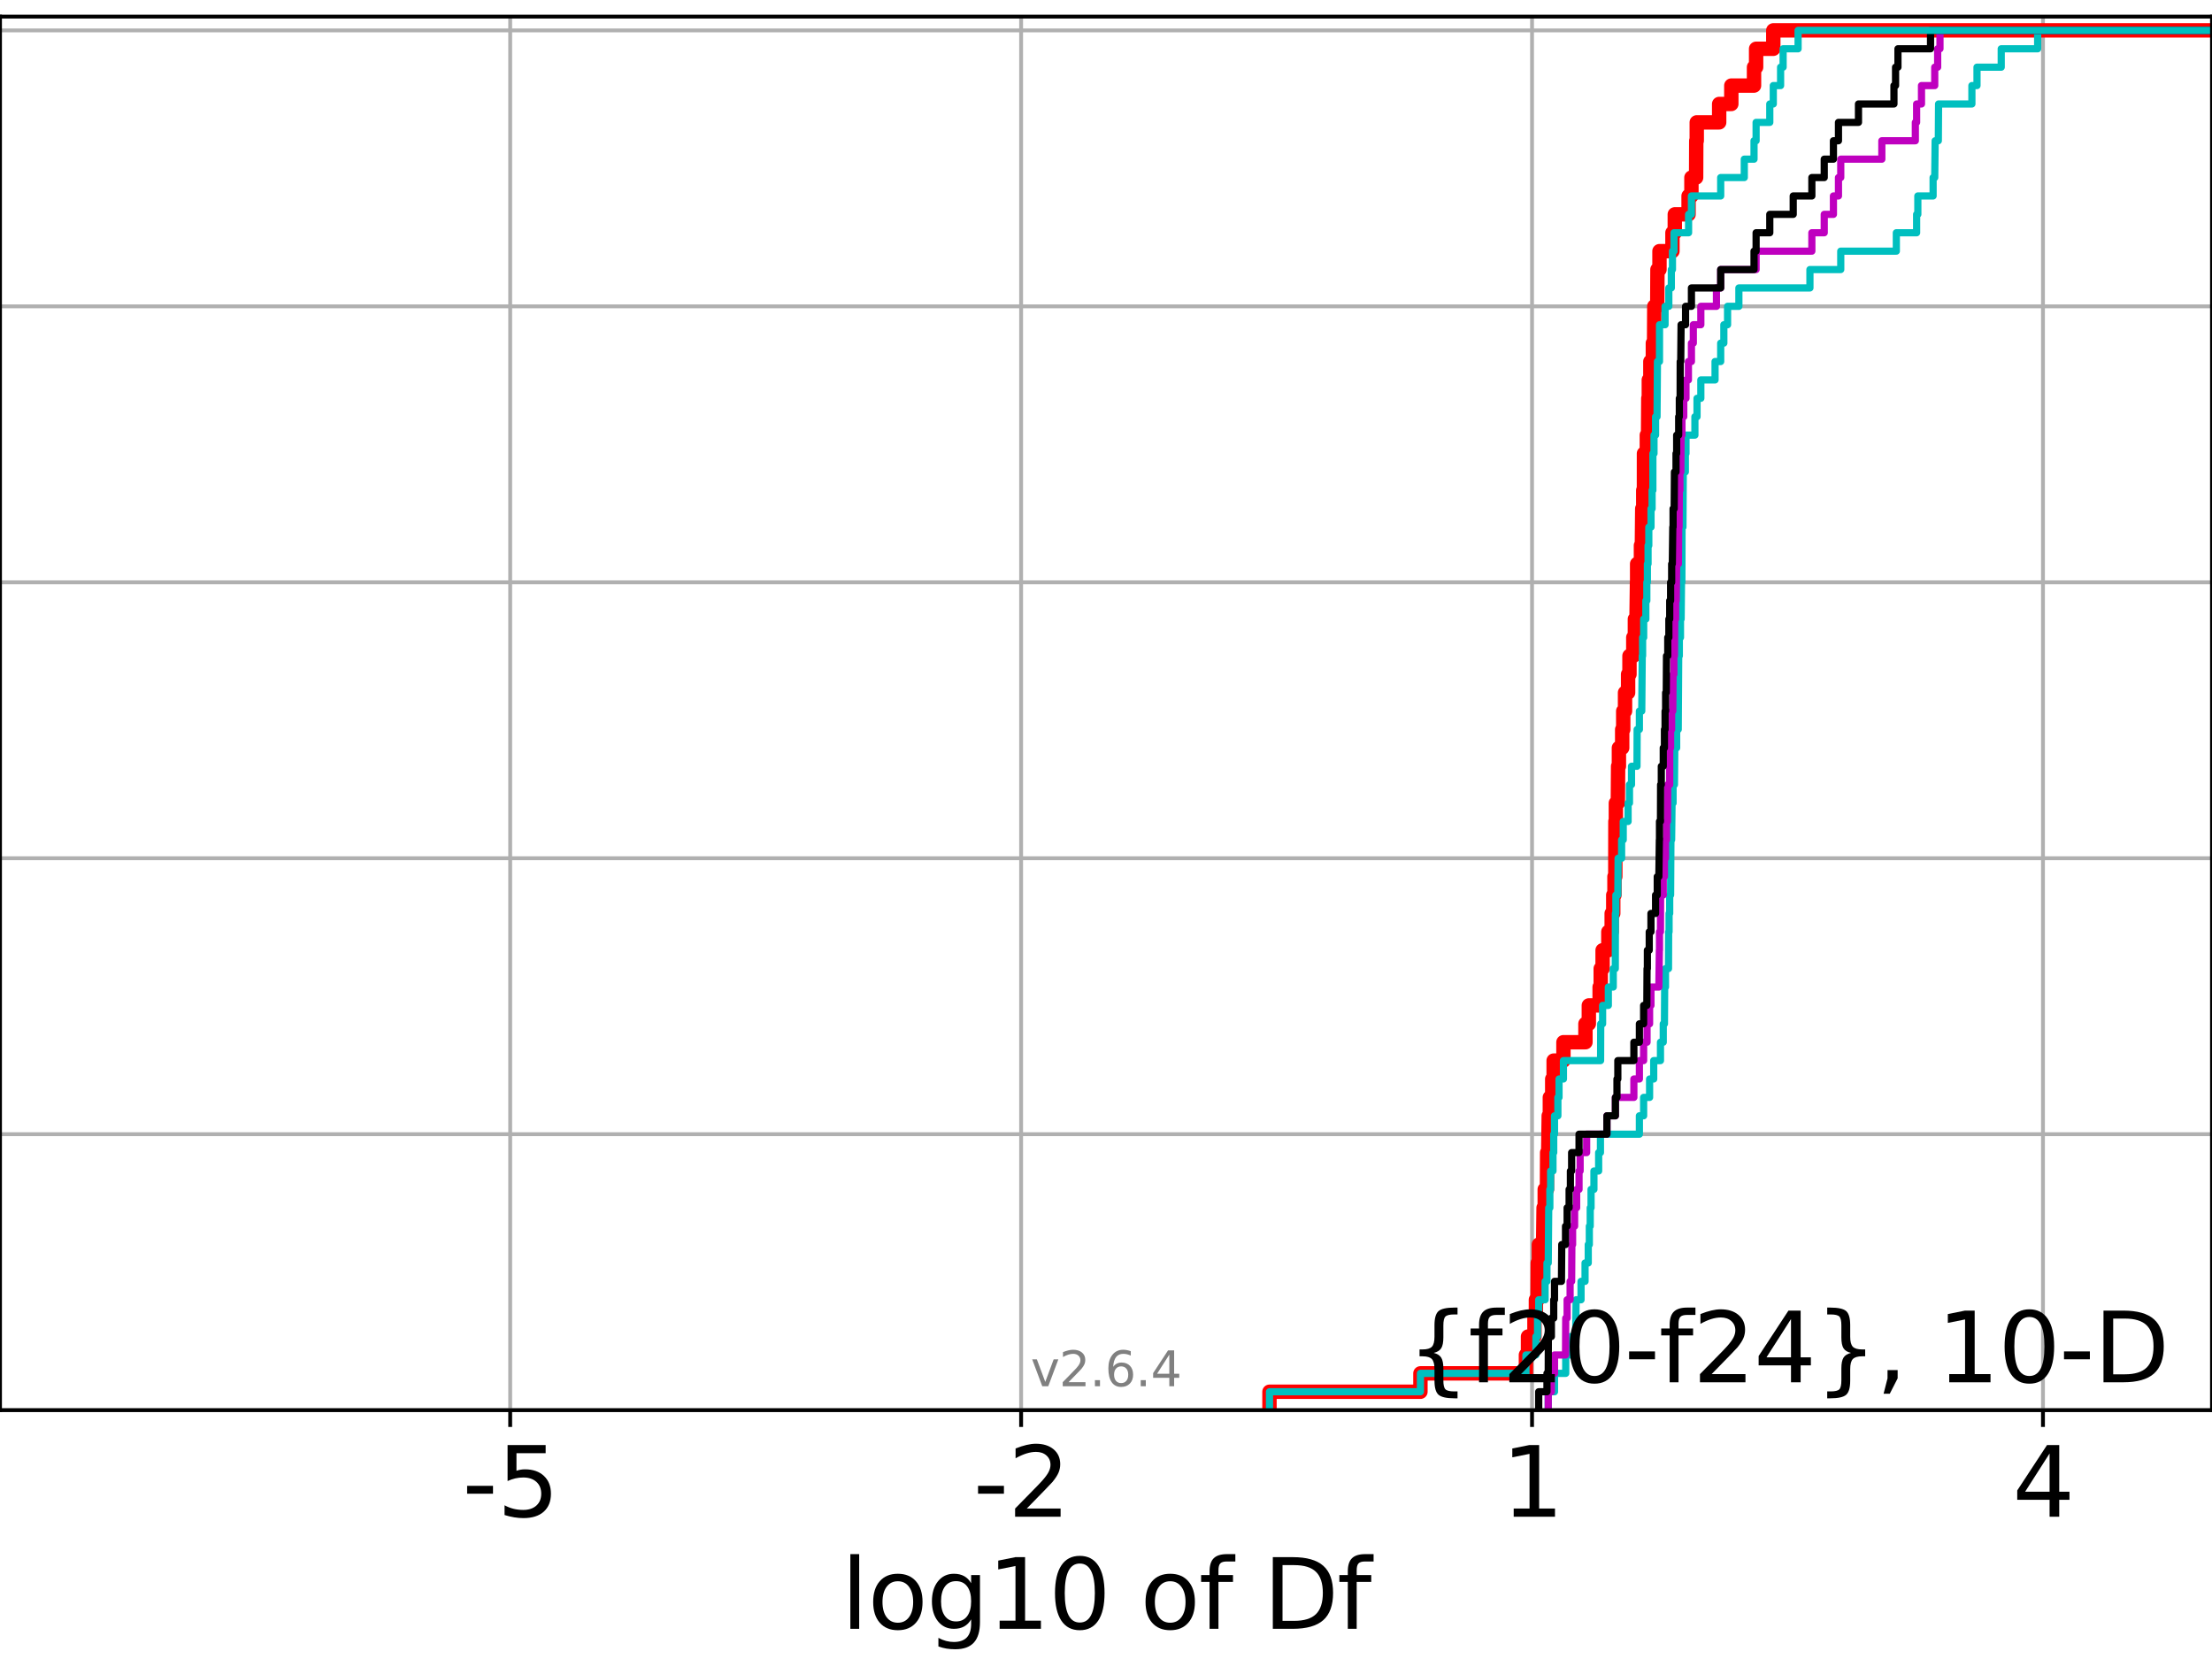 <?xml version="1.0" encoding="utf-8" standalone="no"?>
<!DOCTYPE svg PUBLIC "-//W3C//DTD SVG 1.1//EN"
  "http://www.w3.org/Graphics/SVG/1.1/DTD/svg11.dtd">
<svg xmlns:xlink="http://www.w3.org/1999/xlink" width="460.8pt" height="345.6pt" viewBox="0 0 460.8 345.6" xmlns="http://www.w3.org/2000/svg" version="1.1">
 <defs>
  <style type="text/css">*{stroke-linejoin: round; stroke-linecap: butt}</style>
 </defs>
 <g id="figure_1">
  <g id="patch_1">
   <path d="M 0 345.6 
L 460.8 345.6 
L 460.8 0 
L 0 0 
z
" style="fill: #ffffff"/>
  </g>
  <g id="axes_1">
   <g id="patch_2">
    <path d="M 0 293.76 
L 460.8 293.76 
L 460.8 3.456 
L 0 3.456 
z
" style="fill: #ffffff"/>
   </g>
   <g id="matplotlib.axis_1">
    <g id="xtick_1">
     <g id="line2d_1">
      <path d="M 106.282 293.76 
L 106.282 3.456 
" clip-path="url(#pf08b19e2f3)" style="fill: none; stroke: #b0b0b0; stroke-width: 0.8; stroke-linecap: square"/>
     </g>
     <g id="line2d_2">
      <defs>
       <path id="m2e8ce692f3" d="M 0 0 
L 0 3.5 
" style="stroke: #000000; stroke-width: 0.8"/>
      </defs>
      <g>
       <use xlink:href="#m2e8ce692f3" x="106.282" y="293.76" style="stroke: #000000; stroke-width: 0.8"/>
      </g>
     </g>
     <g id="text_1">
      <!-- -5 -->
      <g transform="translate(96.312 315.957) scale(0.2 -0.2)">
       <defs>
        <path id="DejaVuSans-2d" d="M 313 2009 
L 1997 2009 
L 1997 1497 
L 313 1497 
L 313 2009 
z
" transform="scale(0.016)"/>
        <path id="DejaVuSans-35" d="M 691 4666 
L 3169 4666 
L 3169 4134 
L 1269 4134 
L 1269 2991 
Q 1406 3038 1543 3061 
Q 1681 3084 1819 3084 
Q 2600 3084 3056 2656 
Q 3513 2228 3513 1497 
Q 3513 744 3044 326 
Q 2575 -91 1722 -91 
Q 1428 -91 1123 -41 
Q 819 9 494 109 
L 494 744 
Q 775 591 1075 516 
Q 1375 441 1709 441 
Q 2250 441 2565 725 
Q 2881 1009 2881 1497 
Q 2881 1984 2565 2268 
Q 2250 2553 1709 2553 
Q 1456 2553 1204 2497 
Q 953 2441 691 2322 
L 691 4666 
z
" transform="scale(0.016)"/>
       </defs>
       <use xlink:href="#DejaVuSans-2d"/>
       <use xlink:href="#DejaVuSans-35" x="36.084"/>
      </g>
     </g>
    </g>
    <g id="xtick_2">
     <g id="line2d_3">
      <path d="M 212.718 293.76 
L 212.718 3.456 
" clip-path="url(#pf08b19e2f3)" style="fill: none; stroke: #b0b0b0; stroke-width: 0.8; stroke-linecap: square"/>
     </g>
     <g id="line2d_4">
      <g>
       <use xlink:href="#m2e8ce692f3" x="212.718" y="293.76" style="stroke: #000000; stroke-width: 0.8"/>
      </g>
     </g>
     <g id="text_2">
      <!-- -2 -->
      <g transform="translate(202.747 315.957) scale(0.2 -0.2)">
       <defs>
        <path id="DejaVuSans-32" d="M 1228 531 
L 3431 531 
L 3431 0 
L 469 0 
L 469 531 
Q 828 903 1448 1529 
Q 2069 2156 2228 2338 
Q 2531 2678 2651 2914 
Q 2772 3150 2772 3378 
Q 2772 3750 2511 3984 
Q 2250 4219 1831 4219 
Q 1534 4219 1204 4116 
Q 875 4013 500 3803 
L 500 4441 
Q 881 4594 1212 4672 
Q 1544 4750 1819 4750 
Q 2544 4750 2975 4387 
Q 3406 4025 3406 3419 
Q 3406 3131 3298 2873 
Q 3191 2616 2906 2266 
Q 2828 2175 2409 1742 
Q 1991 1309 1228 531 
z
" transform="scale(0.016)"/>
       </defs>
       <use xlink:href="#DejaVuSans-2d"/>
       <use xlink:href="#DejaVuSans-32" x="36.084"/>
      </g>
     </g>
    </g>
    <g id="xtick_3">
     <g id="line2d_5">
      <path d="M 319.153 293.76 
L 319.153 3.456 
" clip-path="url(#pf08b19e2f3)" style="fill: none; stroke: #b0b0b0; stroke-width: 0.8; stroke-linecap: square"/>
     </g>
     <g id="line2d_6">
      <g>
       <use xlink:href="#m2e8ce692f3" x="319.153" y="293.76" style="stroke: #000000; stroke-width: 0.8"/>
      </g>
     </g>
     <g id="text_3">
      <!-- 1 -->
      <g transform="translate(312.791 315.957) scale(0.2 -0.2)">
       <defs>
        <path id="DejaVuSans-31" d="M 794 531 
L 1825 531 
L 1825 4091 
L 703 3866 
L 703 4441 
L 1819 4666 
L 2450 4666 
L 2450 531 
L 3481 531 
L 3481 0 
L 794 0 
L 794 531 
z
" transform="scale(0.016)"/>
       </defs>
       <use xlink:href="#DejaVuSans-31"/>
      </g>
     </g>
    </g>
    <g id="xtick_4">
     <g id="line2d_7">
      <path d="M 425.589 293.76 
L 425.589 3.456 
" clip-path="url(#pf08b19e2f3)" style="fill: none; stroke: #b0b0b0; stroke-width: 0.8; stroke-linecap: square"/>
     </g>
     <g id="line2d_8">
      <g>
       <use xlink:href="#m2e8ce692f3" x="425.589" y="293.76" style="stroke: #000000; stroke-width: 0.8"/>
      </g>
     </g>
     <g id="text_4">
      <!-- 4 -->
      <g transform="translate(419.226 315.957) scale(0.2 -0.2)">
       <defs>
        <path id="DejaVuSans-34" d="M 2419 4116 
L 825 1625 
L 2419 1625 
L 2419 4116 
z
M 2253 4666 
L 3047 4666 
L 3047 1625 
L 3713 1625 
L 3713 1100 
L 3047 1100 
L 3047 0 
L 2419 0 
L 2419 1100 
L 313 1100 
L 313 1709 
L 2253 4666 
z
" transform="scale(0.016)"/>
       </defs>
       <use xlink:href="#DejaVuSans-34"/>
      </g>
     </g>
    </g>
    <g id="text_5">
     <!-- log10 of Df -->
     <g transform="translate(175.214 339.313) scale(0.2 -0.2)">
      <defs>
       <path id="DejaVuSans-6c" d="M 603 4863 
L 1178 4863 
L 1178 0 
L 603 0 
L 603 4863 
z
" transform="scale(0.016)"/>
       <path id="DejaVuSans-6f" d="M 1959 3097 
Q 1497 3097 1228 2736 
Q 959 2375 959 1747 
Q 959 1119 1226 758 
Q 1494 397 1959 397 
Q 2419 397 2687 759 
Q 2956 1122 2956 1747 
Q 2956 2369 2687 2733 
Q 2419 3097 1959 3097 
z
M 1959 3584 
Q 2709 3584 3137 3096 
Q 3566 2609 3566 1747 
Q 3566 888 3137 398 
Q 2709 -91 1959 -91 
Q 1206 -91 779 398 
Q 353 888 353 1747 
Q 353 2609 779 3096 
Q 1206 3584 1959 3584 
z
" transform="scale(0.016)"/>
       <path id="DejaVuSans-67" d="M 2906 1791 
Q 2906 2416 2648 2759 
Q 2391 3103 1925 3103 
Q 1463 3103 1205 2759 
Q 947 2416 947 1791 
Q 947 1169 1205 825 
Q 1463 481 1925 481 
Q 2391 481 2648 825 
Q 2906 1169 2906 1791 
z
M 3481 434 
Q 3481 -459 3084 -895 
Q 2688 -1331 1869 -1331 
Q 1566 -1331 1297 -1286 
Q 1028 -1241 775 -1147 
L 775 -588 
Q 1028 -725 1275 -790 
Q 1522 -856 1778 -856 
Q 2344 -856 2625 -561 
Q 2906 -266 2906 331 
L 2906 616 
Q 2728 306 2450 153 
Q 2172 0 1784 0 
Q 1141 0 747 490 
Q 353 981 353 1791 
Q 353 2603 747 3093 
Q 1141 3584 1784 3584 
Q 2172 3584 2450 3431 
Q 2728 3278 2906 2969 
L 2906 3500 
L 3481 3500 
L 3481 434 
z
" transform="scale(0.016)"/>
       <path id="DejaVuSans-30" d="M 2034 4250 
Q 1547 4250 1301 3770 
Q 1056 3291 1056 2328 
Q 1056 1369 1301 889 
Q 1547 409 2034 409 
Q 2525 409 2770 889 
Q 3016 1369 3016 2328 
Q 3016 3291 2770 3770 
Q 2525 4250 2034 4250 
z
M 2034 4750 
Q 2819 4750 3233 4129 
Q 3647 3509 3647 2328 
Q 3647 1150 3233 529 
Q 2819 -91 2034 -91 
Q 1250 -91 836 529 
Q 422 1150 422 2328 
Q 422 3509 836 4129 
Q 1250 4750 2034 4750 
z
" transform="scale(0.016)"/>
       <path id="DejaVuSans-20" transform="scale(0.016)"/>
       <path id="DejaVuSans-66" d="M 2375 4863 
L 2375 4384 
L 1825 4384 
Q 1516 4384 1395 4259 
Q 1275 4134 1275 3809 
L 1275 3500 
L 2222 3500 
L 2222 3053 
L 1275 3053 
L 1275 0 
L 697 0 
L 697 3053 
L 147 3053 
L 147 3500 
L 697 3500 
L 697 3744 
Q 697 4328 969 4595 
Q 1241 4863 1831 4863 
L 2375 4863 
z
" transform="scale(0.016)"/>
       <path id="DejaVuSans-44" d="M 1259 4147 
L 1259 519 
L 2022 519 
Q 2988 519 3436 956 
Q 3884 1394 3884 2338 
Q 3884 3275 3436 3711 
Q 2988 4147 2022 4147 
L 1259 4147 
z
M 628 4666 
L 1925 4666 
Q 3281 4666 3915 4102 
Q 4550 3538 4550 2338 
Q 4550 1131 3912 565 
Q 3275 0 1925 0 
L 628 0 
L 628 4666 
z
" transform="scale(0.016)"/>
      </defs>
      <use xlink:href="#DejaVuSans-6c"/>
      <use xlink:href="#DejaVuSans-6f" x="27.783"/>
      <use xlink:href="#DejaVuSans-67" x="88.965"/>
      <use xlink:href="#DejaVuSans-31" x="152.441"/>
      <use xlink:href="#DejaVuSans-30" x="216.064"/>
      <use xlink:href="#DejaVuSans-20" x="279.688"/>
      <use xlink:href="#DejaVuSans-6f" x="311.475"/>
      <use xlink:href="#DejaVuSans-66" x="372.656"/>
      <use xlink:href="#DejaVuSans-20" x="407.861"/>
      <use xlink:href="#DejaVuSans-44" x="439.648"/>
      <use xlink:href="#DejaVuSans-66" x="516.65"/>
     </g>
    </g>
   </g>
   <g id="matplotlib.axis_2">
    <g id="ytick_1">
     <g id="line2d_9">
      <path d="M 0 293.76 
L 460.8 293.76 
" clip-path="url(#pf08b19e2f3)" style="fill: none; stroke: #b0b0b0; stroke-width: 0.8; stroke-linecap: square"/>
     </g>
     <g id="line2d_10">
      <defs>
       <path id="m86caf25e29" d="M 0 0 
L -3.5 0 
" style="stroke: #000000; stroke-width: 0.8"/>
      </defs>
      <g>
       <use xlink:href="#m86caf25e29" x="0" y="293.76" style="stroke: #000000; stroke-width: 0.8"/>
      </g>
     </g>
    </g>
    <g id="ytick_2">
     <g id="line2d_11">
      <path d="M 0 236.274 
L 460.8 236.274 
" clip-path="url(#pf08b19e2f3)" style="fill: none; stroke: #b0b0b0; stroke-width: 0.8; stroke-linecap: square"/>
     </g>
     <g id="line2d_12">
      <g>
       <use xlink:href="#m86caf25e29" x="0" y="236.274" style="stroke: #000000; stroke-width: 0.8"/>
      </g>
     </g>
    </g>
    <g id="ytick_3">
     <g id="line2d_13">
      <path d="M 0 178.788 
L 460.8 178.788 
" clip-path="url(#pf08b19e2f3)" style="fill: none; stroke: #b0b0b0; stroke-width: 0.8; stroke-linecap: square"/>
     </g>
     <g id="line2d_14">
      <g>
       <use xlink:href="#m86caf25e29" x="0" y="178.788" style="stroke: #000000; stroke-width: 0.8"/>
      </g>
     </g>
    </g>
    <g id="ytick_4">
     <g id="line2d_15">
      <path d="M 0 121.302 
L 460.8 121.302 
" clip-path="url(#pf08b19e2f3)" style="fill: none; stroke: #b0b0b0; stroke-width: 0.8; stroke-linecap: square"/>
     </g>
     <g id="line2d_16">
      <g>
       <use xlink:href="#m86caf25e29" x="0" y="121.302" style="stroke: #000000; stroke-width: 0.8"/>
      </g>
     </g>
    </g>
    <g id="ytick_5">
     <g id="line2d_17">
      <path d="M 0 63.816 
L 460.8 63.816 
" clip-path="url(#pf08b19e2f3)" style="fill: none; stroke: #b0b0b0; stroke-width: 0.8; stroke-linecap: square"/>
     </g>
     <g id="line2d_18">
      <g>
       <use xlink:href="#m86caf25e29" x="0" y="63.816" style="stroke: #000000; stroke-width: 0.8"/>
      </g>
     </g>
    </g>
    <g id="ytick_6">
     <g id="line2d_19">
      <path d="M 0 6.33 
L 460.8 6.33 
" clip-path="url(#pf08b19e2f3)" style="fill: none; stroke: #b0b0b0; stroke-width: 0.8; stroke-linecap: square"/>
     </g>
     <g id="line2d_20">
      <g>
       <use xlink:href="#m86caf25e29" x="0" y="6.33" style="stroke: #000000; stroke-width: 0.8"/>
      </g>
     </g>
    </g>
   </g>
   <g id="line2d_21">
    <path d="M 264.456 293.76 
L 264.456 289.928 
L 295.901 289.928 
L 295.901 286.095 
L 317.878 286.095 
L 317.878 282.263 
L 318.312 282.263 
L 318.312 278.43 
L 319.654 278.43 
L 319.654 274.598 
L 319.958 274.598 
L 319.958 270.766 
L 320.302 270.766 
L 320.342 263.101 
L 320.576 263.101 
L 320.576 259.268 
L 321.457 259.268 
L 321.556 251.604 
L 321.795 251.604 
L 321.795 247.771 
L 322.258 247.771 
L 322.3 240.106 
L 322.518 240.106 
L 322.628 232.442 
L 322.862 232.442 
L 322.862 228.609 
L 323.356 228.609 
L 323.356 224.777 
L 323.653 224.777 
L 323.653 220.944 
L 325.694 220.944 
L 325.694 217.112 
L 330.277 217.112 
L 330.277 213.28 
L 330.982 213.28 
L 330.982 209.447 
L 333.234 209.447 
L 333.234 205.615 
L 333.461 205.615 
L 333.461 201.782 
L 333.851 201.782 
L 333.851 197.95 
L 335.046 197.95 
L 335.046 194.118 
L 335.742 194.118 
L 335.742 190.285 
L 336.07 190.285 
L 336.07 186.453 
L 336.322 186.453 
L 336.322 182.621 
L 336.495 182.621 
L 336.517 171.123 
L 336.615 171.123 
L 336.615 167.291 
L 337.025 167.291 
L 337.083 159.626 
L 337.248 159.626 
L 337.248 155.794 
L 337.933 155.794 
L 337.933 151.961 
L 338.149 151.961 
L 338.149 148.129 
L 338.523 148.129 
L 338.523 144.297 
L 339.162 144.297 
L 339.162 140.464 
L 339.451 140.464 
L 339.451 136.632 
L 340.245 136.632 
L 340.245 132.799 
L 340.578 132.799 
L 340.578 128.967 
L 340.914 128.967 
L 341.015 121.302 
L 341.045 121.302 
L 341.045 117.47 
L 341.839 117.47 
L 341.839 113.637 
L 342.033 113.637 
L 342.109 105.973 
L 342.317 105.973 
L 342.317 102.14 
L 342.465 102.14 
L 342.47 94.475 
L 343.064 94.475 
L 343.064 90.643 
L 343.323 90.643 
L 343.374 82.978 
L 343.476 82.978 
L 343.476 79.146 
L 343.801 79.146 
L 343.801 75.313 
L 344.322 75.313 
L 344.322 71.481 
L 344.577 71.481 
L 344.619 63.816 
L 345.237 63.816 
L 345.276 56.151 
L 345.701 56.151 
L 345.701 52.319 
L 348.402 52.319 
L 348.402 48.487 
L 348.89 48.487 
L 348.89 44.654 
L 351.762 44.654 
L 351.762 40.822 
L 352.356 40.822 
L 352.356 36.989 
L 353.332 36.989 
L 353.363 29.325 
L 353.464 29.325 
L 353.464 25.492 
L 358.133 25.492 
L 358.133 21.66 
L 360.665 21.66 
L 360.665 17.827 
L 365.394 17.827 
L 365.394 13.995 
L 365.83 13.995 
L 365.83 10.163 
L 369.409 10.163 
L 369.409 6.33 
L 369.409 6.33 
L 460.8 6.33 
L 460.8 6.33 
" clip-path="url(#pf08b19e2f3)" style="fill: none; stroke: #ff0000; stroke-width: 3; stroke-linecap: square"/>
   </g>
   <g id="line2d_22">
    <path d="M 322.526 293.76 
L 322.526 289.928 
L 323.834 289.928 
L 323.834 286.095 
L 326.17 286.095 
L 326.17 282.263 
L 327.147 282.263 
L 327.147 278.43 
L 328.242 278.43 
L 328.333 270.766 
L 329.36 270.766 
L 329.36 266.933 
L 330.194 266.933 
L 330.194 263.101 
L 330.862 263.101 
L 330.862 259.268 
L 331.086 259.268 
L 331.086 255.436 
L 331.271 255.436 
L 331.271 251.604 
L 331.447 251.604 
L 331.447 247.771 
L 332.045 247.771 
L 332.045 243.939 
L 333.028 243.939 
L 333.028 240.106 
L 333.401 240.106 
L 333.401 236.274 
L 341.515 236.274 
L 341.515 232.442 
L 342.398 232.442 
L 342.398 228.609 
L 343.64 228.609 
L 343.64 224.777 
L 344.498 224.777 
L 344.498 220.944 
L 345.907 220.944 
L 345.907 217.112 
L 346.487 217.112 
L 346.487 213.28 
L 346.735 213.28 
L 346.783 205.615 
L 346.953 205.615 
L 346.953 201.782 
L 347.579 201.782 
L 347.609 194.118 
L 347.699 194.118 
L 347.699 190.285 
L 347.828 190.285 
L 347.828 186.453 
L 348.018 186.453 
L 348.083 174.956 
L 348.229 174.956 
L 348.318 167.291 
L 348.533 167.291 
L 348.533 163.459 
L 348.818 163.459 
L 348.889 155.794 
L 349.28 155.794 
L 349.28 151.961 
L 349.607 151.961 
L 349.704 136.632 
L 349.836 136.632 
L 349.836 132.799 
L 350.075 132.799 
L 350.075 128.967 
L 350.212 128.967 
L 350.289 121.302 
L 350.367 121.302 
L 350.4 109.805 
L 350.588 109.805 
L 350.657 98.308 
L 351.087 98.308 
L 351.087 94.475 
L 351.222 94.475 
L 351.222 90.643 
L 353.08 90.643 
L 353.08 86.811 
L 353.523 86.811 
L 353.523 82.978 
L 354.315 82.978 
L 354.315 79.146 
L 357.276 79.146 
L 357.276 75.313 
L 358.453 75.313 
L 358.453 71.481 
L 359.109 71.481 
L 359.109 67.649 
L 359.885 67.649 
L 359.885 63.816 
L 362.239 63.816 
L 362.239 59.984 
L 377.042 59.984 
L 377.042 56.151 
L 383.463 56.151 
L 383.463 52.319 
L 395.042 52.319 
L 395.042 48.487 
L 399.266 48.487 
L 399.266 44.654 
L 399.52 44.654 
L 399.52 40.822 
L 402.701 40.822 
L 402.701 36.989 
L 403.041 36.989 
L 403.129 29.325 
L 403.79 29.325 
L 403.839 21.66 
L 410.783 21.66 
L 410.783 17.827 
L 411.844 17.827 
L 411.844 13.995 
L 416.892 13.995 
L 416.892 10.163 
L 424.48 10.163 
L 424.48 6.33 
L 424.48 6.33 
L 460.8 6.33 
L 460.8 6.33 
" clip-path="url(#pf08b19e2f3)" style="fill: none; stroke: #00bfbf; stroke-width: 1.5; stroke-linecap: square"/>
   </g>
   <g id="line2d_23">
    <path d="M 322.526 293.76 
L 322.526 289.928 
L 323.182 289.928 
L 323.182 286.095 
L 323.834 286.095 
L 323.834 282.263 
L 326.126 282.263 
L 326.17 274.598 
L 326.46 274.598 
L 326.46 270.766 
L 327.08 270.766 
L 327.08 266.933 
L 327.399 266.933 
L 327.448 259.268 
L 327.6 259.268 
L 327.6 255.436 
L 328.02 255.436 
L 328.02 251.604 
L 328.443 251.604 
L 328.443 247.771 
L 328.942 247.771 
L 328.942 243.939 
L 329.17 243.939 
L 329.17 240.106 
L 330.526 240.106 
L 330.526 236.274 
L 334.751 236.274 
L 334.751 232.442 
L 336.517 232.442 
L 336.517 228.609 
L 340.366 228.609 
L 340.366 224.777 
L 341.515 224.777 
L 341.515 220.944 
L 342.398 220.944 
L 342.398 217.112 
L 343.109 217.112 
L 343.109 213.28 
L 343.64 213.28 
L 343.64 209.447 
L 343.924 209.447 
L 343.924 205.615 
L 345.57 205.615 
L 345.673 197.95 
L 345.701 197.95 
L 345.701 194.118 
L 345.907 194.118 
L 345.933 186.453 
L 346.487 186.453 
L 346.487 182.621 
L 346.735 182.621 
L 346.735 178.788 
L 346.953 178.788 
L 346.953 174.956 
L 347.16 174.956 
L 347.16 171.123 
L 347.363 171.123 
L 347.426 163.459 
L 347.828 163.459 
L 347.831 155.794 
L 348.018 155.794 
L 348.018 151.961 
L 348.229 151.961 
L 348.229 148.129 
L 348.47 148.129 
L 348.533 140.464 
L 348.698 140.464 
L 348.698 136.632 
L 348.818 136.632 
L 348.889 128.967 
L 349.069 128.967 
L 349.069 125.135 
L 349.183 125.135 
L 349.28 117.47 
L 349.646 117.47 
L 349.704 109.805 
L 349.781 109.805 
L 349.836 102.14 
L 349.951 102.14 
L 349.951 98.308 
L 350.147 98.308 
L 350.201 90.643 
L 350.383 90.643 
L 350.383 86.811 
L 350.758 86.811 
L 350.758 82.978 
L 351.222 82.978 
L 351.222 79.146 
L 351.726 79.146 
L 351.726 75.313 
L 352.356 75.313 
L 352.356 71.481 
L 352.749 71.481 
L 352.749 67.649 
L 354.315 67.649 
L 354.315 63.816 
L 357.566 63.816 
L 357.566 59.984 
L 358.453 59.984 
L 358.453 56.151 
L 365.83 56.151 
L 365.83 52.319 
L 377.443 52.319 
L 377.443 48.487 
L 380.022 48.487 
L 380.022 44.654 
L 381.936 44.654 
L 381.936 40.822 
L 382.987 40.822 
L 382.987 36.989 
L 383.463 36.989 
L 383.463 33.157 
L 392.022 33.157 
L 392.022 29.325 
L 399.001 29.325 
L 399.001 25.492 
L 399.266 25.492 
L 399.266 21.66 
L 400.281 21.66 
L 400.281 17.827 
L 403.041 17.827 
L 403.041 13.995 
L 403.651 13.995 
L 403.651 10.163 
L 404.132 10.163 
L 404.132 6.33 
L 404.132 6.33 
L 460.8 6.33 
L 460.8 6.33 
" clip-path="url(#pf08b19e2f3)" style="fill: none; stroke: #bf00bf; stroke-width: 1.5; stroke-linecap: square"/>
   </g>
   <g id="line2d_24">
    <path d="M 320.539 293.76 
L 320.539 289.928 
L 322.258 289.928 
L 322.258 286.095 
L 322.526 286.095 
L 322.549 278.43 
L 323.182 278.43 
L 323.182 274.598 
L 323.668 274.598 
L 323.668 270.766 
L 323.834 270.766 
L 323.834 266.933 
L 325.281 266.933 
L 325.341 259.268 
L 326.126 259.268 
L 326.126 255.436 
L 326.46 255.436 
L 326.46 251.604 
L 326.874 251.604 
L 326.874 247.771 
L 327.144 247.771 
L 327.144 243.939 
L 327.399 243.939 
L 327.399 240.106 
L 328.942 240.106 
L 328.942 236.274 
L 334.751 236.274 
L 334.751 232.442 
L 336.517 232.442 
L 336.517 228.609 
L 336.843 228.609 
L 336.843 224.777 
L 337.025 224.777 
L 337.025 220.944 
L 340.366 220.944 
L 340.366 217.112 
L 341.515 217.112 
L 341.515 213.28 
L 342.398 213.28 
L 342.398 209.447 
L 343.064 209.447 
L 343.109 201.782 
L 343.179 201.782 
L 343.179 197.95 
L 343.567 197.95 
L 343.567 194.118 
L 343.924 194.118 
L 343.924 190.285 
L 344.886 190.285 
L 344.886 186.453 
L 345.237 186.453 
L 345.237 182.621 
L 345.57 182.621 
L 345.673 174.956 
L 345.701 174.956 
L 345.701 171.123 
L 345.907 171.123 
L 345.933 163.459 
L 346.081 163.459 
L 346.081 159.626 
L 346.487 159.626 
L 346.487 155.794 
L 346.735 155.794 
L 346.735 151.961 
L 346.864 151.961 
L 346.864 148.129 
L 346.982 148.129 
L 346.982 144.297 
L 347.114 144.297 
L 347.16 136.632 
L 347.426 136.632 
L 347.426 132.799 
L 347.653 132.799 
L 347.653 128.967 
L 347.831 128.967 
L 347.831 125.135 
L 348.018 125.135 
L 348.018 121.302 
L 348.237 121.302 
L 348.237 117.47 
L 348.376 117.47 
L 348.47 109.805 
L 348.533 109.805 
L 348.533 105.973 
L 348.762 105.973 
L 348.818 98.308 
L 349.145 98.308 
L 349.145 94.475 
L 349.28 94.475 
L 349.28 90.643 
L 349.697 90.643 
L 349.697 86.811 
L 349.836 86.811 
L 349.836 82.978 
L 350.002 82.978 
L 350.018 75.313 
L 350.127 75.313 
L 350.201 67.649 
L 351.133 67.649 
L 351.133 63.816 
L 352.356 63.816 
L 352.356 59.984 
L 358.453 59.984 
L 358.453 56.151 
L 365.394 56.151 
L 365.394 52.319 
L 365.83 52.319 
L 365.83 48.487 
L 368.678 48.487 
L 368.678 44.654 
L 373.56 44.654 
L 373.56 40.822 
L 377.443 40.822 
L 377.443 36.989 
L 380.022 36.989 
L 380.022 33.157 
L 381.936 33.157 
L 381.936 29.325 
L 382.987 29.325 
L 382.987 25.492 
L 387.156 25.492 
L 387.156 21.66 
L 394.544 21.66 
L 394.544 17.827 
L 394.881 17.827 
L 394.881 13.995 
L 395.378 13.995 
L 395.378 10.163 
L 402.164 10.163 
L 402.164 6.33 
L 402.164 6.33 
L 460.8 6.33 
L 460.8 6.33 
" clip-path="url(#pf08b19e2f3)" style="fill: none; stroke: #000000; stroke-width: 1.5; stroke-linecap: square"/>
   </g>
   <g id="line2d_25">
    <path d="M 264.456 293.76 
L 264.456 289.928 
L 295.901 289.928 
L 295.901 286.095 
L 317.878 286.095 
L 317.878 282.263 
L 319.958 282.263 
L 319.958 278.43 
L 320.302 278.43 
L 320.302 274.598 
L 320.539 274.598 
L 320.539 270.766 
L 321.873 270.766 
L 321.873 266.933 
L 322.258 266.933 
L 322.258 263.101 
L 322.526 263.101 
L 322.628 251.604 
L 322.862 251.604 
L 322.862 247.771 
L 323.02 247.771 
L 323.02 243.939 
L 323.513 243.939 
L 323.513 240.106 
L 323.668 240.106 
L 323.668 236.274 
L 323.834 236.274 
L 323.834 232.442 
L 324.535 232.442 
L 324.535 228.609 
L 324.773 228.609 
L 324.773 224.777 
L 325.694 224.777 
L 325.694 220.944 
L 333.431 220.944 
L 333.461 213.28 
L 333.851 213.28 
L 333.851 209.447 
L 335.046 209.447 
L 335.046 205.615 
L 336.07 205.615 
L 336.07 201.782 
L 336.495 201.782 
L 336.517 190.285 
L 336.615 190.285 
L 336.615 186.453 
L 337.025 186.453 
L 337.083 178.788 
L 337.81 178.788 
L 337.81 174.956 
L 338.149 174.956 
L 338.149 171.123 
L 339.162 171.123 
L 339.162 167.291 
L 339.451 167.291 
L 339.451 163.459 
L 339.871 163.459 
L 339.871 159.626 
L 341.015 159.626 
L 341.045 151.961 
L 341.515 151.961 
L 341.515 148.129 
L 342.008 148.129 
L 342.109 136.632 
L 342.185 136.632 
L 342.185 132.799 
L 342.41 132.799 
L 342.41 128.967 
L 342.859 128.967 
L 342.859 125.135 
L 343.064 125.135 
L 343.064 121.302 
L 343.179 121.302 
L 343.179 117.47 
L 343.322 117.47 
L 343.322 113.637 
L 343.477 113.637 
L 343.477 109.805 
L 343.935 109.805 
L 343.935 105.973 
L 344.162 105.973 
L 344.162 102.14 
L 344.322 102.14 
L 344.327 94.475 
L 344.559 94.475 
L 344.559 90.643 
L 344.886 90.643 
L 344.886 86.811 
L 345.191 86.811 
L 345.276 75.313 
L 345.701 75.313 
L 345.71 67.649 
L 346.864 67.649 
L 346.864 63.816 
L 347.645 63.816 
L 347.645 59.984 
L 348.169 59.984 
L 348.169 56.151 
L 348.402 56.151 
L 348.402 52.319 
L 348.729 52.319 
L 348.729 48.487 
L 351.762 48.487 
L 351.762 44.654 
L 352.356 44.654 
L 352.356 40.822 
L 358.453 40.822 
L 358.453 36.989 
L 363.368 36.989 
L 363.368 33.157 
L 365.394 33.157 
L 365.394 29.325 
L 365.83 29.325 
L 365.83 25.492 
L 368.678 25.492 
L 368.678 21.66 
L 369.409 21.66 
L 369.409 17.827 
L 370.93 17.827 
L 370.93 13.995 
L 371.456 13.995 
L 371.456 10.163 
L 374.574 10.163 
L 374.574 6.33 
L 374.574 6.33 
L 460.8 6.33 
L 460.8 6.33 
" clip-path="url(#pf08b19e2f3)" style="fill: none; stroke: #00bfbf; stroke-width: 1.5; stroke-linecap: square"/>
   </g>
   <g id="patch_3">
    <path d="M 0 293.76 
L 0 3.456 
" style="fill: none; stroke: #000000; stroke-width: 0.8; stroke-linejoin: miter; stroke-linecap: square"/>
   </g>
   <g id="patch_4">
    <path d="M 460.8 293.76 
L 460.8 3.456 
" style="fill: none; stroke: #000000; stroke-width: 0.8; stroke-linejoin: miter; stroke-linecap: square"/>
   </g>
   <g id="patch_5">
    <path d="M 0 293.76 
L 460.8 293.76 
" style="fill: none; stroke: #000000; stroke-width: 0.8; stroke-linejoin: miter; stroke-linecap: square"/>
   </g>
   <g id="patch_6">
    <path d="M 0 3.456 
L 460.8 3.456 
" style="fill: none; stroke: #000000; stroke-width: 0.8; stroke-linejoin: miter; stroke-linecap: square"/>
   </g>
   <g id="text_6">
    <!-- {f20-f24}, 10-D -->
    <g transform="translate(293.159 287.954) scale(0.2 -0.2)">
     <defs>
      <path id="DejaVuSans-7b" d="M 3272 -594 
L 3272 -1044 
L 3078 -1044 
Q 2300 -1044 2036 -812 
Q 1772 -581 1772 109 
L 1772 856 
Q 1772 1328 1603 1509 
Q 1434 1691 991 1691 
L 800 1691 
L 800 2138 
L 991 2138 
Q 1438 2138 1605 2317 
Q 1772 2497 1772 2963 
L 1772 3713 
Q 1772 4403 2036 4633 
Q 2300 4863 3078 4863 
L 3272 4863 
L 3272 4416 
L 3059 4416 
Q 2619 4416 2484 4278 
Q 2350 4141 2350 3700 
L 2350 2925 
Q 2350 2434 2208 2212 
Q 2066 1991 1722 1913 
Q 2069 1828 2209 1606 
Q 2350 1384 2350 897 
L 2350 122 
Q 2350 -319 2484 -456 
Q 2619 -594 3059 -594 
L 3272 -594 
z
" transform="scale(0.016)"/>
      <path id="DejaVuSans-7d" d="M 800 -594 
L 1019 -594 
Q 1456 -594 1589 -459 
Q 1722 -325 1722 122 
L 1722 897 
Q 1722 1384 1862 1606 
Q 2003 1828 2350 1913 
Q 2003 1991 1862 2212 
Q 1722 2434 1722 2925 
L 1722 3700 
Q 1722 4144 1589 4280 
Q 1456 4416 1019 4416 
L 800 4416 
L 800 4863 
L 997 4863 
Q 1775 4863 2036 4633 
Q 2297 4403 2297 3713 
L 2297 2963 
Q 2297 2497 2465 2317 
Q 2634 2138 3078 2138 
L 3272 2138 
L 3272 1691 
L 3078 1691 
Q 2634 1691 2465 1509 
Q 2297 1328 2297 856 
L 2297 109 
Q 2297 -581 2036 -812 
Q 1775 -1044 997 -1044 
L 800 -1044 
L 800 -594 
z
" transform="scale(0.016)"/>
      <path id="DejaVuSans-2c" d="M 750 794 
L 1409 794 
L 1409 256 
L 897 -744 
L 494 -744 
L 750 256 
L 750 794 
z
" transform="scale(0.016)"/>
     </defs>
     <use xlink:href="#DejaVuSans-7b"/>
     <use xlink:href="#DejaVuSans-66" x="63.623"/>
     <use xlink:href="#DejaVuSans-32" x="98.828"/>
     <use xlink:href="#DejaVuSans-30" x="162.451"/>
     <use xlink:href="#DejaVuSans-2d" x="226.074"/>
     <use xlink:href="#DejaVuSans-66" x="262.158"/>
     <use xlink:href="#DejaVuSans-32" x="297.363"/>
     <use xlink:href="#DejaVuSans-34" x="360.986"/>
     <use xlink:href="#DejaVuSans-7d" x="424.609"/>
     <use xlink:href="#DejaVuSans-2c" x="488.232"/>
     <use xlink:href="#DejaVuSans-20" x="520.02"/>
     <use xlink:href="#DejaVuSans-31" x="551.807"/>
     <use xlink:href="#DejaVuSans-30" x="615.43"/>
     <use xlink:href="#DejaVuSans-2d" x="679.053"/>
     <use xlink:href="#DejaVuSans-44" x="715.137"/>
    </g>
   </g>
   <g id="text_7">
    <!-- v2.6.4 -->
    <g style="fill: #808080" transform="translate(214.719 288.777) scale(0.1 -0.1)">
     <defs>
      <path id="DejaVuSans-76" d="M 191 3500 
L 800 3500 
L 1894 563 
L 2988 3500 
L 3597 3500 
L 2284 0 
L 1503 0 
L 191 3500 
z
" transform="scale(0.016)"/>
      <path id="DejaVuSans-2e" d="M 684 794 
L 1344 794 
L 1344 0 
L 684 0 
L 684 794 
z
" transform="scale(0.016)"/>
      <path id="DejaVuSans-36" d="M 2113 2584 
Q 1688 2584 1439 2293 
Q 1191 2003 1191 1497 
Q 1191 994 1439 701 
Q 1688 409 2113 409 
Q 2538 409 2786 701 
Q 3034 994 3034 1497 
Q 3034 2003 2786 2293 
Q 2538 2584 2113 2584 
z
M 3366 4563 
L 3366 3988 
Q 3128 4100 2886 4159 
Q 2644 4219 2406 4219 
Q 1781 4219 1451 3797 
Q 1122 3375 1075 2522 
Q 1259 2794 1537 2939 
Q 1816 3084 2150 3084 
Q 2853 3084 3261 2657 
Q 3669 2231 3669 1497 
Q 3669 778 3244 343 
Q 2819 -91 2113 -91 
Q 1303 -91 875 529 
Q 447 1150 447 2328 
Q 447 3434 972 4092 
Q 1497 4750 2381 4750 
Q 2619 4750 2861 4703 
Q 3103 4656 3366 4563 
z
" transform="scale(0.016)"/>
     </defs>
     <use xlink:href="#DejaVuSans-76"/>
     <use xlink:href="#DejaVuSans-32" x="59.18"/>
     <use xlink:href="#DejaVuSans-2e" x="122.803"/>
     <use xlink:href="#DejaVuSans-36" x="154.59"/>
     <use xlink:href="#DejaVuSans-2e" x="218.213"/>
     <use xlink:href="#DejaVuSans-34" x="250"/>
    </g>
   </g>
  </g>
 </g>
 <defs>
  <clipPath id="pf08b19e2f3">
   <rect x="0" y="3.456" width="460.8" height="290.304"/>
  </clipPath>
 </defs>
</svg>
